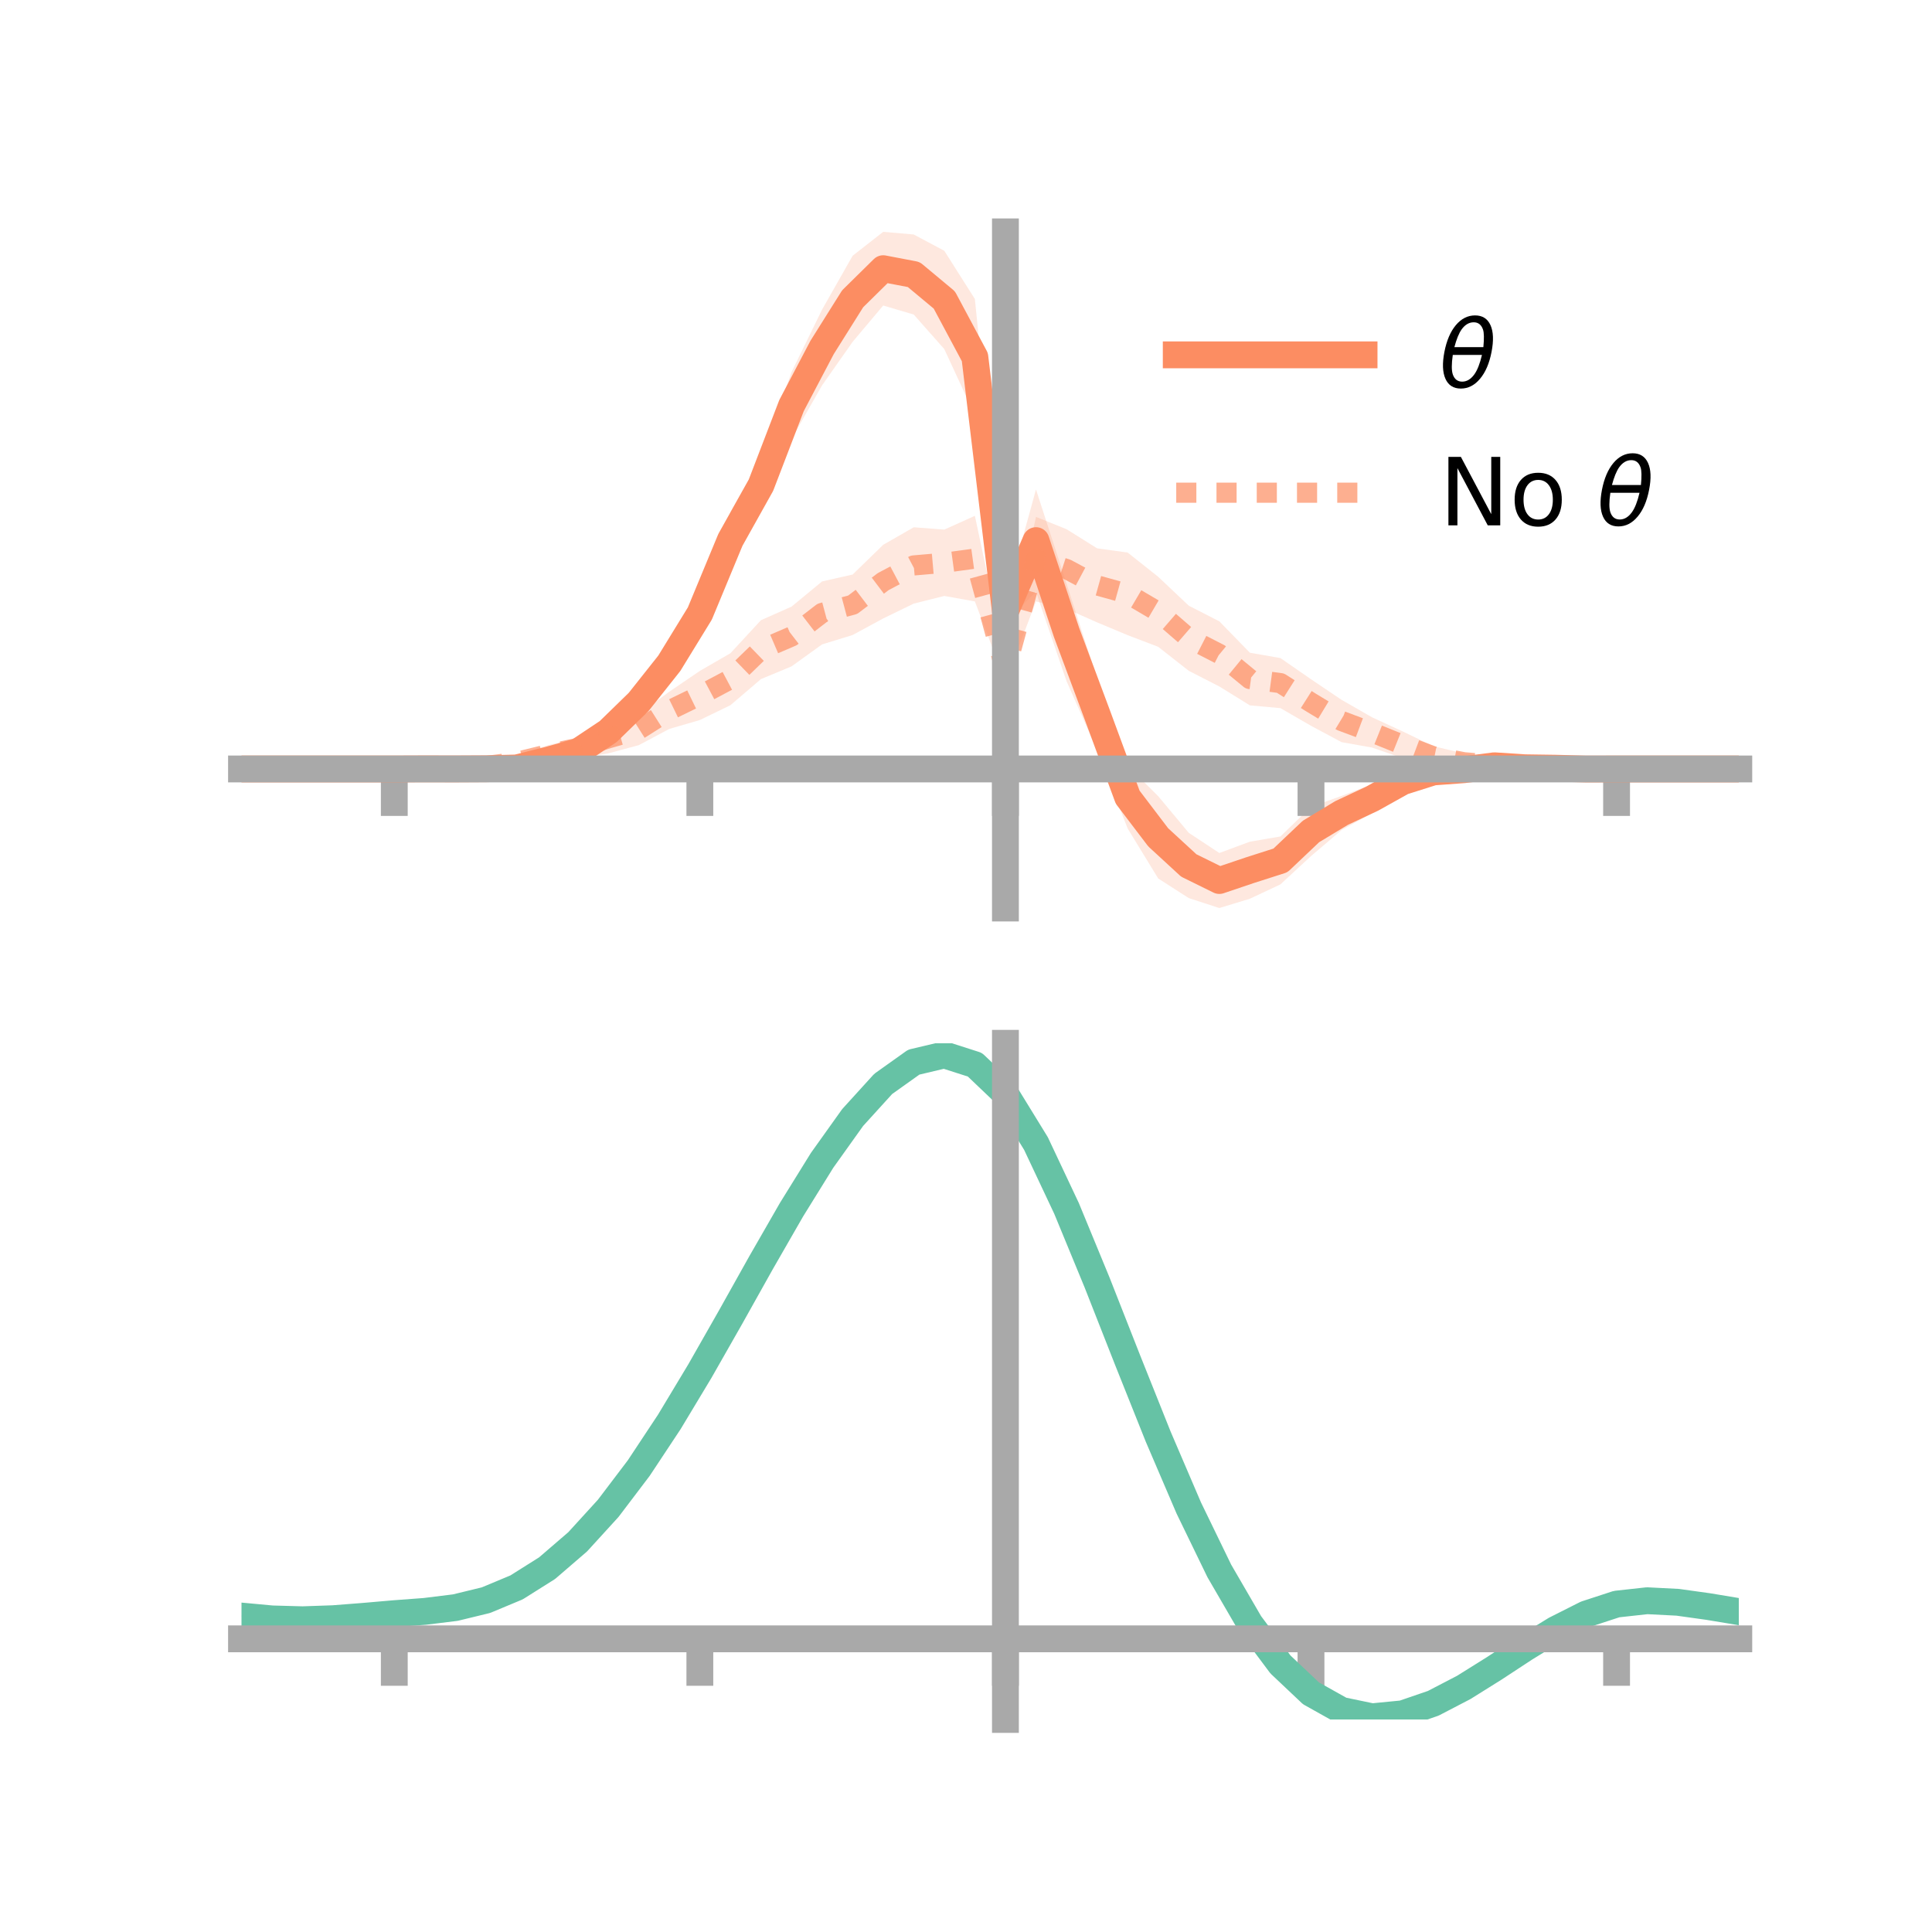 <?xml version="1.0" encoding="utf-8" standalone="no"?>
<!DOCTYPE svg PUBLIC "-//W3C//DTD SVG 1.1//EN"
  "http://www.w3.org/Graphics/SVG/1.1/DTD/svg11.dtd">
<!-- Created with matplotlib (https://matplotlib.org/) -->
<svg height="144pt" version="1.1" viewBox="0 0 144 144" width="144pt" xmlns="http://www.w3.org/2000/svg" xmlns:xlink="http://www.w3.org/1999/xlink">
 <defs>
  <style type="text/css">*{stroke-linecap:butt;stroke-linejoin:round;}</style>
 </defs>
 <g id="figure_1">
  <g id="patch_1">
   <path d="M 0 144 
L 144 144 
L 144 0 
L 0 0 
z
" style="fill:none;"/>
  </g>
  <g id="axes_1">
   <g id="patch_2">
    <path d="M 18 67.68 
L 129.6 67.68 
L 129.6 17.28 
L 18 17.28 
z
" style="fill:none;"/>
   </g>
   <g id="PolyCollection_1">
    <path clip-path="url(#pc39fef106c)" d="M 18 57.314 
L 18 57.314 
L 20.278 57.314 
L 22.555 57.314 
L 24.833 57.314 
L 27.11 57.314 
L 29.388 57.314 
L 31.665 57.254 
L 33.943 57.154 
L 36.22 57.096 
L 38.498 56.846 
L 40.776 56.19 
L 43.053 55.429 
L 45.331 53.63 
L 47.608 51.165 
L 49.886 48.179 
L 52.163 43.97 
L 54.441 38.175 
L 56.718 34.149 
L 58.996 27.737 
L 61.273 23.076 
L 63.551 19.062 
L 65.829 17.28 
L 68.106 17.477 
L 70.384 18.694 
L 72.661 22.285 
L 74.939 44.767 
L 77.216 36.481 
L 79.494 43.504 
L 81.771 50.561 
L 84.049 57.079 
L 86.327 59.344 
L 88.604 62.074 
L 90.882 63.578 
L 93.159 62.734 
L 95.437 62.345 
L 97.714 60.134 
L 99.992 59.324 
L 102.269 58.448 
L 104.547 57.405 
L 106.824 56.883 
L 109.102 56.941 
L 111.38 56.687 
L 113.657 56.983 
L 115.935 57.107 
L 118.212 57.269 
L 120.49 57.314 
L 122.767 57.314 
L 125.045 57.314 
L 127.322 57.314 
L 129.6 57.314 
L 129.6 57.314 
L 129.6 57.314 
L 127.322 57.314 
L 125.045 57.314 
L 122.767 57.314 
L 120.49 57.314 
L 118.212 57.366 
L 115.935 57.409 
L 113.657 57.468 
L 111.38 57.468 
L 109.102 57.8 
L 106.824 58.192 
L 104.547 59.111 
L 102.269 60.61 
L 99.992 61.869 
L 97.714 63.808 
L 95.437 65.916 
L 93.159 66.986 
L 90.882 67.68 
L 88.604 66.939 
L 86.327 65.478 
L 84.049 61.752 
L 81.771 55.922 
L 79.494 50.771 
L 77.216 44.109 
L 74.939 46.385 
L 72.661 30.948 
L 70.384 26.022 
L 68.106 23.445 
L 65.829 22.771 
L 63.551 25.478 
L 61.273 28.721 
L 58.996 32.718 
L 56.718 38.177 
L 54.441 42.294 
L 52.163 47.482 
L 49.886 50.695 
L 47.608 53.455 
L 45.331 55.426 
L 43.053 56.66 
L 40.776 57.155 
L 38.498 57.636 
L 36.22 57.5 
L 33.943 57.465 
L 31.665 57.358 
L 29.388 57.314 
L 27.11 57.314 
L 24.833 57.314 
L 22.555 57.314 
L 20.278 57.314 
L 18 57.314 
z
" style="fill:#fc8d62;fill-opacity:0.2;"/>
   </g>
   <g id="PolyCollection_2">
    <path clip-path="url(#pc39fef106c)" d="M 18 57.314 
L 18 57.314 
L 20.278 57.314 
L 22.555 57.314 
L 24.833 57.314 
L 27.11 57.314 
L 29.388 57.314 
L 31.665 57.244 
L 33.943 57.08 
L 36.22 56.787 
L 38.498 56.276 
L 40.776 55.559 
L 43.053 54.995 
L 45.331 53.915 
L 47.608 53.227 
L 49.886 51.556 
L 52.163 50.005 
L 54.441 48.69 
L 56.718 46.225 
L 58.996 45.215 
L 61.273 43.337 
L 63.551 42.822 
L 65.829 40.606 
L 68.106 39.299 
L 70.384 39.474 
L 72.661 38.446 
L 74.939 49.128 
L 77.216 38.525 
L 79.494 39.444 
L 81.771 40.869 
L 84.049 41.184 
L 86.327 42.992 
L 88.604 45.145 
L 90.882 46.311 
L 93.159 48.65 
L 95.437 49.049 
L 97.714 50.626 
L 99.992 52.162 
L 102.269 53.466 
L 104.547 54.516 
L 106.824 55.611 
L 109.102 56.159 
L 111.38 56.53 
L 113.657 56.912 
L 115.935 57.085 
L 118.212 57.242 
L 120.49 57.313 
L 122.767 57.314 
L 125.045 57.314 
L 127.322 57.314 
L 129.6 57.314 
L 129.6 57.314 
L 129.6 57.314 
L 127.322 57.314 
L 125.045 57.314 
L 122.767 57.314 
L 120.49 57.314 
L 118.212 57.375 
L 115.935 57.475 
L 113.657 57.502 
L 111.38 57.485 
L 109.102 57.461 
L 106.824 57.128 
L 104.547 56.508 
L 102.269 55.721 
L 99.992 55.315 
L 97.714 54.096 
L 95.437 52.78 
L 93.159 52.574 
L 90.882 51.166 
L 88.604 49.998 
L 86.327 48.211 
L 84.049 47.342 
L 81.771 46.389 
L 79.494 45.381 
L 77.216 44.828 
L 74.939 50.83 
L 72.661 44.827 
L 70.384 44.418 
L 68.106 44.989 
L 65.829 46.095 
L 63.551 47.33 
L 61.273 48.03 
L 58.996 49.669 
L 56.718 50.615 
L 54.441 52.562 
L 52.163 53.667 
L 49.886 54.33 
L 47.608 55.541 
L 45.331 56.154 
L 43.053 56.505 
L 40.776 56.904 
L 38.498 57.31 
L 36.22 57.405 
L 33.943 57.428 
L 31.665 57.369 
L 29.388 57.314 
L 27.11 57.314 
L 24.833 57.314 
L 22.555 57.314 
L 20.278 57.314 
L 18 57.314 
z
" style="fill:#fc8d62;fill-opacity:0.2;"/>
   </g>
   <g id="matplotlib.axis_1">
    <g id="xtick_1">
     <g id="line2d_1">
      <defs>
       <path d="M 0 0 
L 0 3.5 
" id="m5eba343445" style="stroke:#a9a9a9;stroke-width:2;"/>
      </defs>
      <g>
       <use style="fill:#a9a9a9;stroke:#a9a9a9;stroke-width:2;" x="29.388" xlink:href="#m5eba343445" y="57.314"/>
      </g>
     </g>
    </g>
    <g id="xtick_2">
     <g id="line2d_2">
      <g>
       <use style="fill:#a9a9a9;stroke:#a9a9a9;stroke-width:2;" x="52.163" xlink:href="#m5eba343445" y="57.314"/>
      </g>
     </g>
    </g>
    <g id="xtick_3">
     <g id="line2d_3">
      <g>
       <use style="fill:#a9a9a9;stroke:#a9a9a9;stroke-width:2;" x="74.939" xlink:href="#m5eba343445" y="57.314"/>
      </g>
     </g>
    </g>
    <g id="xtick_4">
     <g id="line2d_4">
      <g>
       <use style="fill:#a9a9a9;stroke:#a9a9a9;stroke-width:2;" x="97.714" xlink:href="#m5eba343445" y="57.314"/>
      </g>
     </g>
    </g>
    <g id="xtick_5">
     <g id="line2d_5">
      <g>
       <use style="fill:#a9a9a9;stroke:#a9a9a9;stroke-width:2;" x="120.49" xlink:href="#m5eba343445" y="57.314"/>
      </g>
     </g>
    </g>
   </g>
   <g id="matplotlib.axis_2"/>
   <g id="line2d_6">
    <path clip-path="url(#pc39fef106c)" d="M 18 57.314 
L 20.278 57.314 
L 22.555 57.314 
L 24.833 57.314 
L 27.11 57.314 
L 29.388 57.314 
L 31.665 57.306 
L 33.943 57.31 
L 36.22 57.298 
L 38.498 57.241 
L 40.776 56.673 
L 43.053 56.044 
L 45.331 54.528 
L 47.608 52.31 
L 49.886 49.437 
L 52.163 45.726 
L 54.441 40.234 
L 56.718 36.163 
L 58.996 30.228 
L 61.273 25.899 
L 63.551 22.27 
L 65.829 20.026 
L 68.106 20.461 
L 70.384 22.358 
L 72.661 26.617 
L 74.939 45.576 
L 77.216 40.295 
L 79.494 47.138 
L 81.771 53.241 
L 84.049 59.416 
L 86.327 62.411 
L 88.604 64.507 
L 90.882 65.629 
L 93.159 64.86 
L 95.437 64.131 
L 97.714 61.971 
L 99.992 60.597 
L 102.269 59.529 
L 104.547 58.258 
L 106.824 57.538 
L 109.102 57.37 
L 111.38 57.077 
L 113.657 57.225 
L 115.935 57.258 
L 118.212 57.318 
L 120.49 57.314 
L 122.767 57.314 
L 125.045 57.314 
L 127.322 57.314 
L 129.6 57.314 
" style="fill:none;stroke:#fc8d62;stroke-linecap:square;stroke-width:2;"/>
   </g>
   <g id="line2d_7">
    <path clip-path="url(#pc39fef106c)" d="M 18 57.314 
L 20.278 57.314 
L 22.555 57.314 
L 24.833 57.314 
L 27.11 57.314 
L 29.388 57.314 
L 31.665 57.306 
L 33.943 57.254 
L 36.22 57.096 
L 38.498 56.793 
L 40.776 56.232 
L 43.053 55.75 
L 45.331 55.035 
L 47.608 54.384 
L 49.886 52.943 
L 52.163 51.836 
L 54.441 50.626 
L 56.718 48.42 
L 58.996 47.442 
L 61.273 45.684 
L 63.551 45.076 
L 65.829 43.35 
L 68.106 42.144 
L 70.384 41.946 
L 72.661 41.636 
L 74.939 49.979 
L 77.216 41.676 
L 79.494 42.413 
L 81.771 43.629 
L 84.049 44.263 
L 86.327 45.601 
L 88.604 47.571 
L 90.882 48.738 
L 93.159 50.612 
L 95.437 50.915 
L 97.714 52.361 
L 99.992 53.739 
L 102.269 54.594 
L 104.547 55.512 
L 106.824 56.369 
L 109.102 56.81 
L 111.38 57.007 
L 113.657 57.207 
L 115.935 57.28 
L 118.212 57.308 
L 120.49 57.314 
L 122.767 57.314 
L 125.045 57.314 
L 127.322 57.314 
L 129.6 57.314 
" style="fill:none;stroke:#fc8d62;stroke-dasharray:1.5,1.5;stroke-dashoffset:0;stroke-opacity:0.7;stroke-width:1.5;"/>
   </g>
   <g id="patch_3">
    <path d="M 74.939 67.68 
L 74.939 17.28 
" style="fill:none;stroke:#a9a9a9;stroke-linecap:square;stroke-linejoin:miter;stroke-width:2;"/>
   </g>
   <g id="patch_4">
    <path d="M 129.6 67.68 
L 129.6 17.28 
" style="fill:none;"/>
   </g>
   <g id="patch_5">
    <path d="M 18 57.314 
L 129.6 57.314 
" style="fill:none;stroke:#a9a9a9;stroke-linecap:square;stroke-linejoin:miter;stroke-width:2;"/>
   </g>
   <g id="patch_6">
    <path d="M 18 17.28 
L 129.6 17.28 
" style="fill:none;"/>
   </g>
   <g id="legend_1">
    <g id="line2d_8">
     <path d="M 87.67 26.449 
L 101.67 26.449 
" style="fill:none;stroke:#fc8d62;stroke-linecap:square;stroke-width:2;"/>
    </g>
    <g id="line2d_9"/>
    <g id="text_1">
     <!-- $\theta$ -->
     <g transform="translate(107.27 28.899)scale(0.07 -0.07)">
      <defs>
       <path d="M 45.516 34.672 
L 14.453 34.672 
Q 12.359 20.062 14.5 13.875 
Q 17.188 6.25 24.469 6.25 
Q 31.781 6.25 37.359 13.922 
Q 42.234 20.656 45.516 34.672 
z
M 47.016 42.969 
Q 48.344 56.844 46.625 61.719 
Q 43.953 69.438 36.766 69.438 
Q 29.297 69.438 23.828 61.812 
Q 19.531 55.672 16.156 42.969 
z
M 38.188 76.766 
Q 49.906 76.766 54.594 66.406 
Q 59.281 56.109 55.719 37.844 
Q 52.203 19.625 43.453 9.281 
Q 34.766 -1.125 23.047 -1.125 
Q 11.281 -1.125 6.641 9.281 
Q 2 19.625 5.516 37.844 
Q 9.078 56.109 17.719 66.406 
Q 26.422 76.766 38.188 76.766 
z
" id="DejaVuSans-Oblique-952"/>
      </defs>
      <use transform="translate(0 0.234)" xlink:href="#DejaVuSans-Oblique-952"/>
     </g>
    </g>
    <g id="line2d_10">
     <path d="M 87.67 36.724 
L 101.67 36.724 
" style="fill:none;stroke:#fc8d62;stroke-dasharray:1.5,1.5;stroke-dashoffset:0;stroke-opacity:0.7;stroke-width:1.5;"/>
    </g>
    <g id="line2d_11"/>
    <g id="text_2">
     <!-- No $\theta$ -->
     <g transform="translate(107.27 39.174)scale(0.07 -0.07)">
      <defs>
       <path d="M 9.812 72.906 
L 23.094 72.906 
L 55.422 11.922 
L 55.422 72.906 
L 64.984 72.906 
L 64.984 0 
L 51.703 0 
L 19.391 60.984 
L 19.391 0 
L 9.812 0 
z
" id="DejaVuSans-78"/>
       <path d="M 30.609 48.391 
Q 23.391 48.391 19.188 42.75 
Q 14.984 37.109 14.984 27.297 
Q 14.984 17.484 19.156 11.844 
Q 23.344 6.203 30.609 6.203 
Q 37.797 6.203 41.984 11.859 
Q 46.188 17.531 46.188 27.297 
Q 46.188 37.016 41.984 42.703 
Q 37.797 48.391 30.609 48.391 
z
M 30.609 56 
Q 42.328 56 49.016 48.375 
Q 55.719 40.766 55.719 27.297 
Q 55.719 13.875 49.016 6.219 
Q 42.328 -1.422 30.609 -1.422 
Q 18.844 -1.422 12.172 6.219 
Q 5.516 13.875 5.516 27.297 
Q 5.516 40.766 12.172 48.375 
Q 18.844 56 30.609 56 
z
" id="DejaVuSans-111"/>
       <path id="DejaVuSans-32"/>
      </defs>
      <use transform="translate(0 0.234)" xlink:href="#DejaVuSans-78"/>
      <use transform="translate(74.805 0.234)" xlink:href="#DejaVuSans-111"/>
      <use transform="translate(135.986 0.234)" xlink:href="#DejaVuSans-32"/>
      <use transform="translate(167.773 0.234)" xlink:href="#DejaVuSans-Oblique-952"/>
     </g>
    </g>
   </g>
  </g>
  <g id="axes_2">
   <g id="patch_7">
    <path d="M 18 128.16 
L 129.6 128.16 
L 129.6 77.76 
L 18 77.76 
z
" style="fill:none;"/>
   </g>
   <g id="PolyCollection_3">
    <path clip-path="url(#pd01c1c677f)" d="M 18 120.489 
L 18 120.414 
L 20.278 120.634 
L 22.555 120.696 
L 24.833 120.609 
L 27.11 120.423 
L 29.388 120.217 
L 31.665 120.042 
L 33.943 119.756 
L 36.22 119.197 
L 38.498 118.237 
L 40.776 116.784 
L 43.053 114.79 
L 45.331 112.243 
L 47.608 109.178 
L 49.886 105.661 
L 52.163 101.795 
L 54.441 97.707 
L 56.718 93.554 
L 58.996 89.508 
L 61.273 85.761 
L 63.551 82.51 
L 65.829 79.958 
L 68.106 78.309 
L 70.384 77.76 
L 72.661 78.501 
L 74.939 80.702 
L 77.216 84.455 
L 79.494 89.355 
L 81.771 94.951 
L 84.049 100.823 
L 86.327 106.605 
L 88.604 111.996 
L 90.882 116.76 
L 93.159 120.735 
L 95.437 123.825 
L 97.714 125.997 
L 99.992 127.281 
L 102.269 127.757 
L 104.547 127.54 
L 106.824 126.769 
L 109.102 125.601 
L 111.38 124.199 
L 113.657 122.729 
L 115.935 121.35 
L 118.212 120.217 
L 120.49 119.479 
L 122.767 119.232 
L 125.045 119.355 
L 127.322 119.682 
L 129.6 120.072 
L 129.6 120.171 
L 129.6 120.171 
L 127.322 119.805 
L 125.045 119.496 
L 122.767 119.386 
L 120.49 119.64 
L 118.212 120.391 
L 115.935 121.553 
L 113.657 122.975 
L 111.38 124.493 
L 109.102 125.939 
L 106.824 127.14 
L 104.547 127.932 
L 102.269 128.16 
L 99.992 127.691 
L 97.714 126.424 
L 95.437 124.294 
L 93.159 121.284 
L 90.882 117.422 
L 88.604 112.797 
L 86.327 107.564 
L 84.049 101.945 
L 81.771 96.233 
L 79.494 90.784 
L 77.216 86.01 
L 74.939 82.353 
L 72.661 80.213 
L 70.384 79.494 
L 68.106 80.026 
L 65.829 81.62 
L 63.551 84.081 
L 61.273 87.212 
L 58.996 90.816 
L 56.718 94.699 
L 54.441 98.682 
L 52.163 102.597 
L 49.886 106.3 
L 47.608 109.667 
L 45.331 112.606 
L 43.053 115.054 
L 40.776 116.982 
L 38.498 118.397 
L 36.22 119.338 
L 33.943 119.887 
L 31.665 120.164 
L 29.388 120.329 
L 27.11 120.519 
L 24.833 120.686 
L 22.555 120.757 
L 20.278 120.693 
L 18 120.489 
z
" style="fill:#66c2a5;fill-opacity:0.2;"/>
   </g>
   <g id="matplotlib.axis_3">
    <g id="xtick_6">
     <g id="line2d_12">
      <g>
       <use style="fill:#a9a9a9;stroke:#a9a9a9;stroke-width:2;" x="29.388" xlink:href="#m5eba343445" y="122.148"/>
      </g>
     </g>
    </g>
    <g id="xtick_7">
     <g id="line2d_13">
      <g>
       <use style="fill:#a9a9a9;stroke:#a9a9a9;stroke-width:2;" x="52.163" xlink:href="#m5eba343445" y="122.148"/>
      </g>
     </g>
    </g>
    <g id="xtick_8">
     <g id="line2d_14">
      <g>
       <use style="fill:#a9a9a9;stroke:#a9a9a9;stroke-width:2;" x="74.939" xlink:href="#m5eba343445" y="122.148"/>
      </g>
     </g>
    </g>
    <g id="xtick_9">
     <g id="line2d_15">
      <g>
       <use style="fill:#a9a9a9;stroke:#a9a9a9;stroke-width:2;" x="97.714" xlink:href="#m5eba343445" y="122.148"/>
      </g>
     </g>
    </g>
    <g id="xtick_10">
     <g id="line2d_16">
      <g>
       <use style="fill:#a9a9a9;stroke:#a9a9a9;stroke-width:2;" x="120.49" xlink:href="#m5eba343445" y="122.148"/>
      </g>
     </g>
    </g>
   </g>
   <g id="matplotlib.axis_4"/>
   <g id="line2d_17">
    <path clip-path="url(#pd01c1c677f)" d="M 18 120.452 
L 20.278 120.664 
L 22.555 120.727 
L 24.833 120.648 
L 27.11 120.471 
L 29.388 120.273 
L 31.665 120.103 
L 33.943 119.821 
L 36.22 119.267 
L 38.498 118.317 
L 40.776 116.883 
L 43.053 114.922 
L 45.331 112.425 
L 47.608 109.423 
L 49.886 105.981 
L 52.163 102.196 
L 54.441 98.195 
L 56.718 94.126 
L 58.996 90.162 
L 61.273 86.487 
L 63.551 83.295 
L 65.829 80.789 
L 68.106 79.167 
L 70.384 78.627 
L 72.661 79.357 
L 74.939 81.528 
L 77.216 85.233 
L 79.494 90.069 
L 81.771 95.592 
L 84.049 101.384 
L 86.327 107.084 
L 88.604 112.396 
L 90.882 117.091 
L 93.159 121.01 
L 95.437 124.059 
L 97.714 126.21 
L 99.992 127.486 
L 102.269 127.959 
L 104.547 127.736 
L 106.824 126.955 
L 109.102 125.77 
L 111.38 124.346 
L 113.657 122.852 
L 115.935 121.452 
L 118.212 120.304 
L 120.49 119.56 
L 122.767 119.309 
L 125.045 119.425 
L 127.322 119.743 
L 129.6 120.121 
" style="fill:none;stroke:#66c2a5;stroke-linecap:square;stroke-width:2;"/>
   </g>
   <g id="patch_8">
    <path d="M 74.939 128.16 
L 74.939 77.76 
" style="fill:none;stroke:#a9a9a9;stroke-linecap:square;stroke-linejoin:miter;stroke-width:2;"/>
   </g>
   <g id="patch_9">
    <path d="M 129.6 128.16 
L 129.6 77.76 
" style="fill:none;"/>
   </g>
   <g id="patch_10">
    <path d="M 18 122.148 
L 129.6 122.148 
" style="fill:none;stroke:#a9a9a9;stroke-linecap:square;stroke-linejoin:miter;stroke-width:2;"/>
   </g>
   <g id="patch_11">
    <path d="M 18 77.76 
L 129.6 77.76 
" style="fill:none;"/>
   </g>
  </g>
 </g>
 <defs>
  <clipPath id="pc39fef106c">
   <rect height="50.4" width="111.6" x="18" y="17.28"/>
  </clipPath>
  <clipPath id="pd01c1c677f">
   <rect height="50.4" width="111.6" x="18" y="77.76"/>
  </clipPath>
 </defs>
</svg>
